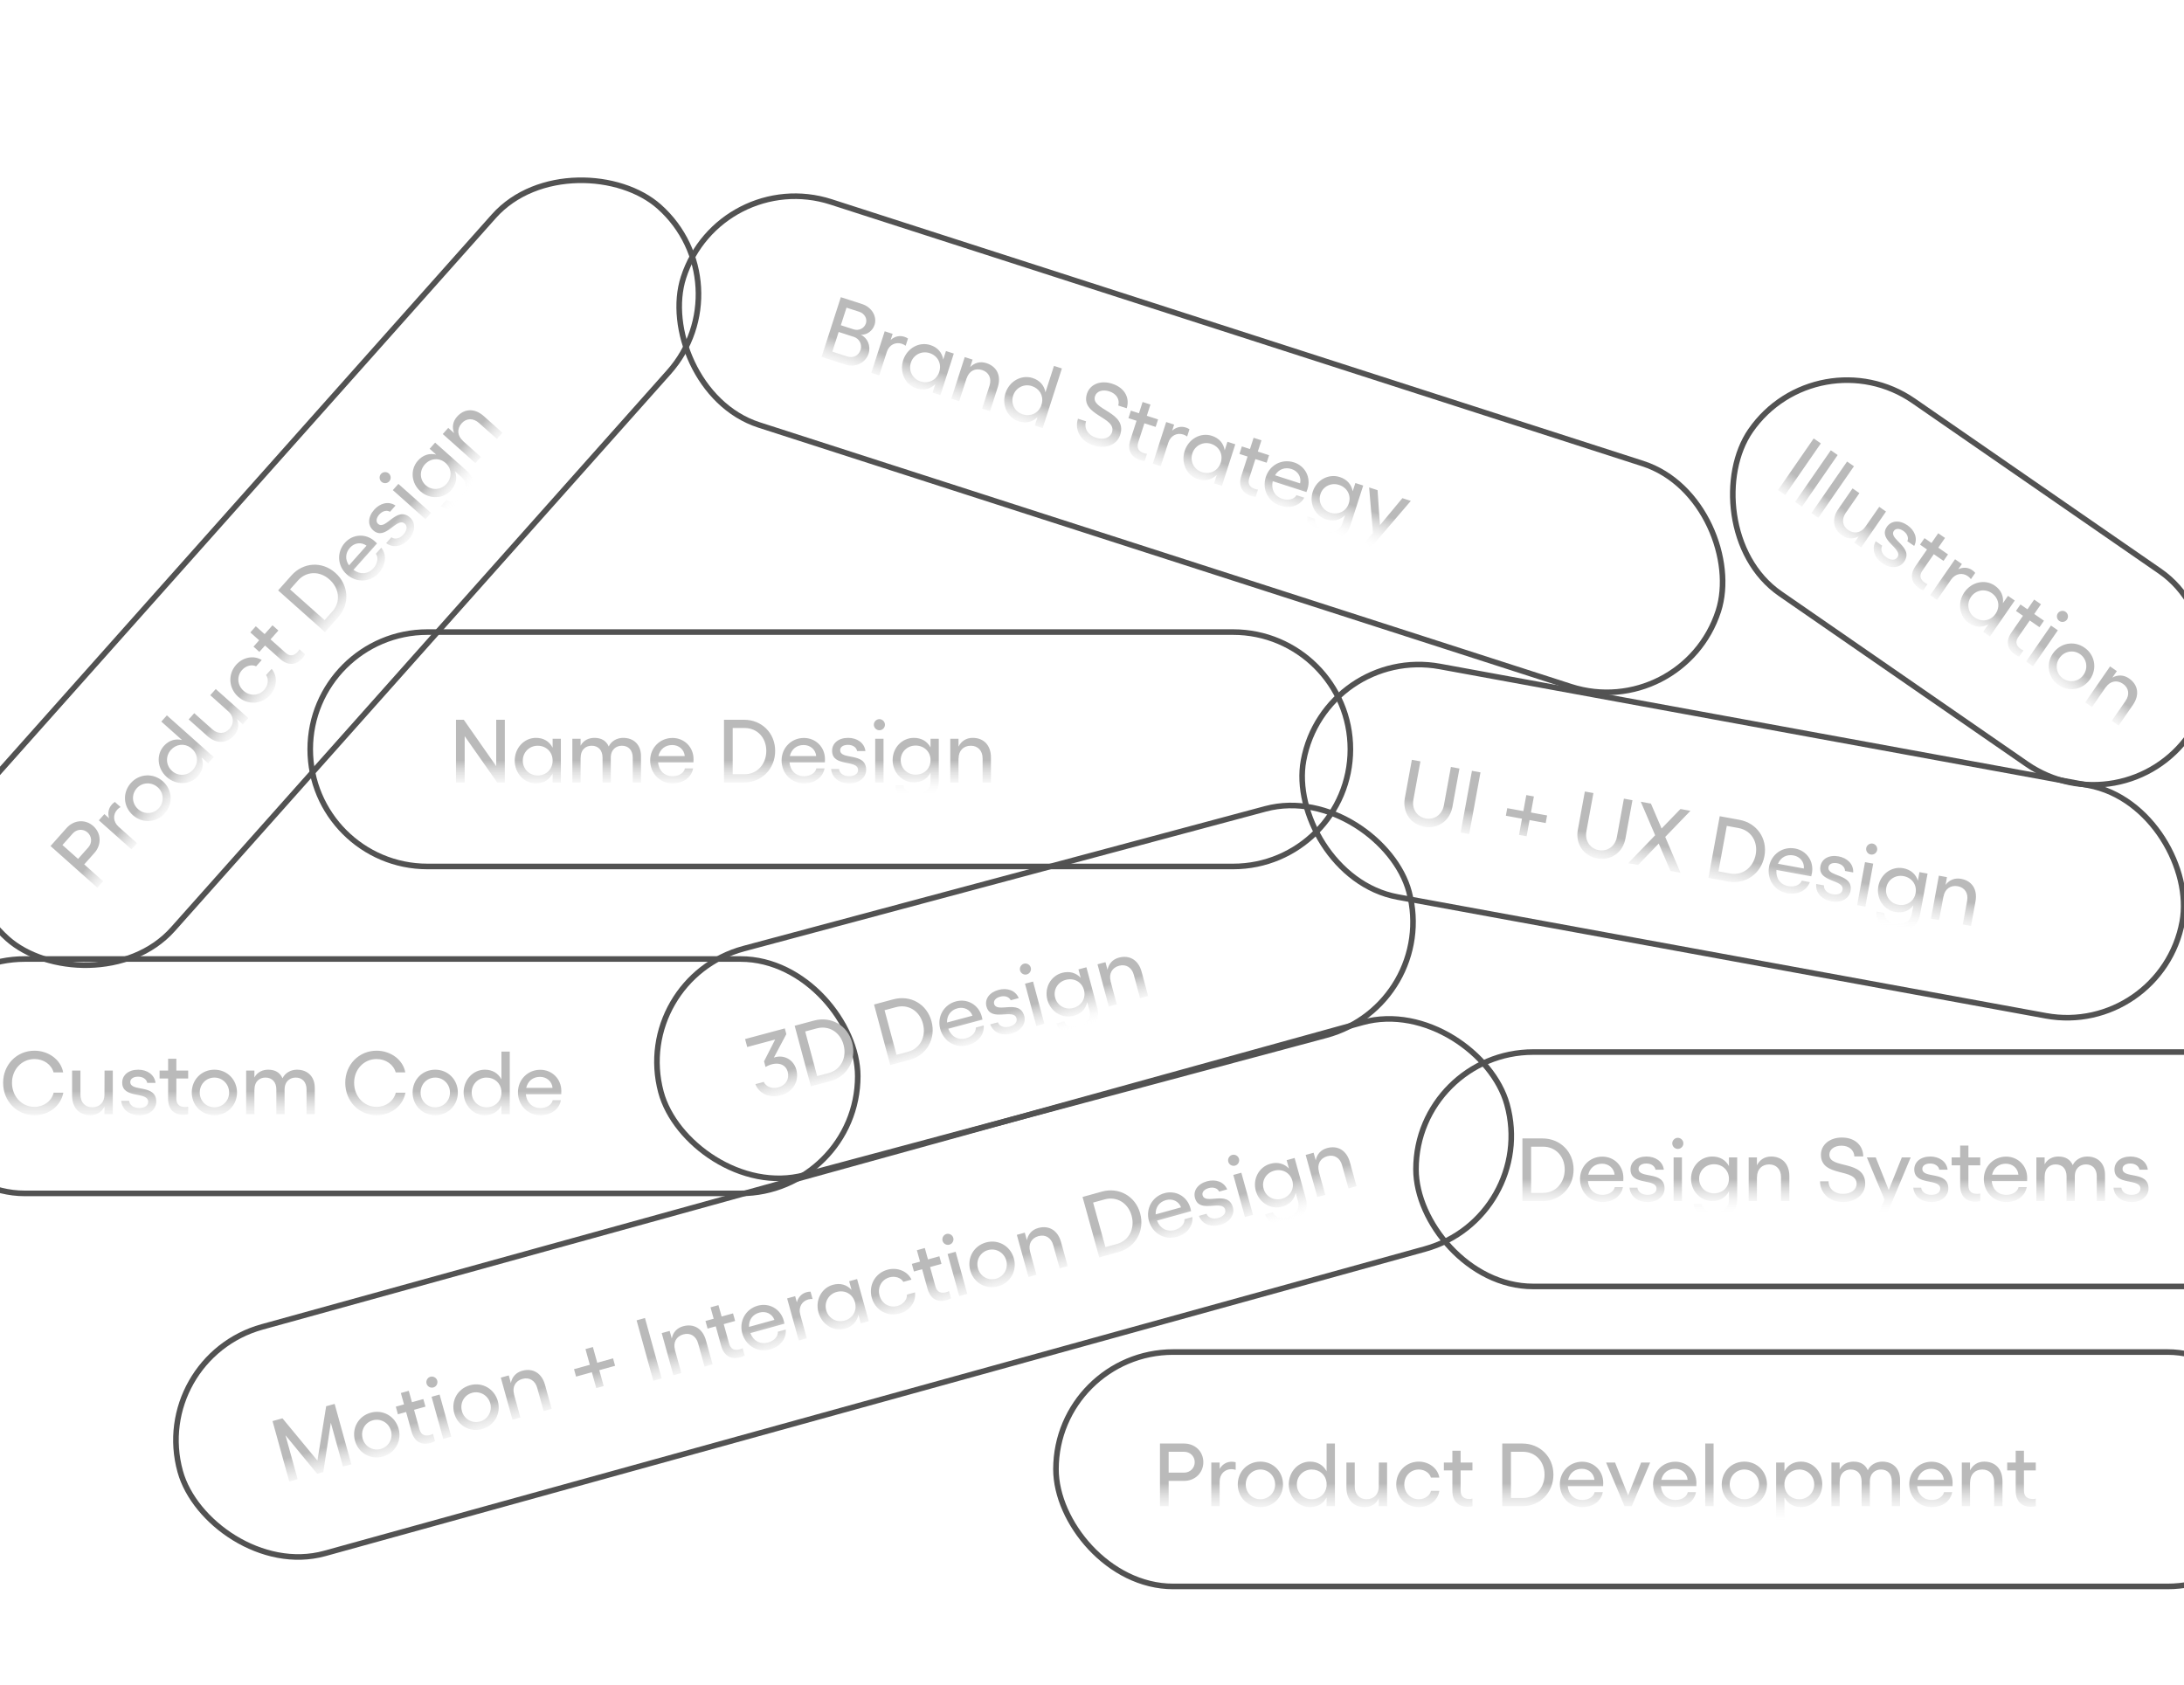 <svg width="390" height="301" viewBox="0 0 390 301" fill="none" xmlns="http://www.w3.org/2000/svg">
<path d="M51.655 264.584L53.151 264.17L50.979 256.321L56.636 263.206L57.731 262.903L59.075 254.081L61.247 261.93L62.743 261.516L59.756 250.722L58.244 251.14L56.682 260.852L50.442 253.299L48.668 253.79L51.655 264.584ZM66.205 252.291C64 252.901 62.773 255.066 63.392 257.302C64.002 259.508 66.167 260.734 68.373 260.124C70.547 259.522 71.789 257.353 71.179 255.147C70.56 252.911 68.379 251.689 66.205 252.291ZM64.764 256.923C64.363 255.473 65.162 254.04 66.58 253.648C67.968 253.264 69.421 254.073 69.822 255.523C70.219 256.957 69.385 258.383 67.997 258.767C66.578 259.16 65.161 258.357 64.764 256.923ZM76.89 257.701C77.152 257.628 77.467 257.508 77.681 257.382L77.319 256.071C77.177 256.16 76.981 256.231 76.811 256.278C75.917 256.526 75.189 256.295 74.899 255.247L73.939 251.777L75.974 251.214L75.599 249.857L73.563 250.42L73 248.385L71.582 248.777L72.145 250.813L70.68 251.218L71.055 252.575L72.52 252.17L73.489 255.67C73.997 257.505 75.301 258.14 76.89 257.701ZM77.068 249.45L79.151 256.976L80.585 256.579L78.502 249.054L77.068 249.45ZM76.167 247.093C76.312 247.618 76.863 247.93 77.388 247.785C77.912 247.64 78.224 247.089 78.079 246.564C77.938 246.055 77.383 245.728 76.859 245.873C76.334 246.018 76.026 246.585 76.167 247.093ZM83.929 247.386C81.724 247.996 80.497 250.162 81.116 252.398C81.726 254.603 83.892 255.83 86.097 255.219C88.271 254.618 89.514 252.448 88.903 250.243C88.285 248.007 86.104 246.784 83.929 247.386ZM82.489 252.018C82.087 250.568 82.886 249.135 84.305 248.743C85.693 248.359 87.145 249.169 87.546 250.618C87.943 252.052 87.109 253.478 85.722 253.862C84.303 254.255 82.885 253.452 82.489 252.018ZM90.85 245.637L89.432 246.029L91.514 253.554L92.933 253.162L91.785 249.014L91.8 249.009C91.438 247.699 92.031 246.605 93.296 246.255C94.529 245.913 95.57 246.555 95.933 247.866L97.081 252.014L98.515 251.617L97.324 247.315C96.748 245.233 95.172 244.275 93.244 244.808C92.149 245.111 91.439 245.905 91.226 246.994L90.85 245.637ZM109.473 242.592L106.651 243.373L105.874 240.566L104.548 240.933L105.325 243.74L102.503 244.521L102.87 245.847L105.692 245.066L106.477 247.903L107.803 247.536L107.018 244.699L109.84 243.918L109.473 242.592ZM113.678 235.8L116.665 246.595L118.161 246.181L115.174 235.386L113.678 235.8ZM119.583 237.686L118.164 238.078L120.247 245.603L121.665 245.211L120.518 241.063L120.533 241.059C120.17 239.748 120.764 238.654 122.029 238.304C123.262 237.963 124.303 238.604 124.666 239.915L125.814 244.063L127.248 243.666L126.057 239.364C125.481 237.282 123.904 236.324 121.977 236.857C120.882 237.16 120.172 237.954 119.959 239.043L119.583 237.686ZM132.187 242.399C132.449 242.327 132.764 242.206 132.978 242.08L132.615 240.77C132.474 240.859 132.278 240.93 132.108 240.976C131.214 241.224 130.486 240.994 130.196 239.945L129.236 236.476L131.271 235.912L130.896 234.555L128.86 235.119L128.297 233.083L126.878 233.476L127.442 235.511L125.977 235.916L126.352 237.273L127.817 236.868L128.786 240.369C129.294 242.204 130.598 242.839 132.187 242.399ZM137.493 240.997C139.312 240.494 140.469 239.095 140.311 237.445L138.908 237.833C138.945 238.686 138.231 239.465 137.167 239.759C135.748 240.152 134.512 239.465 133.996 238.08L140.087 236.395L139.949 235.835C139.368 233.738 137.334 232.624 135.314 233.183C133.155 233.781 131.943 235.942 132.545 238.116C133.164 240.352 135.318 241.599 137.493 240.997ZM133.755 236.968C133.704 235.704 134.402 234.747 135.605 234.414C136.776 234.09 137.893 234.644 138.288 235.714L133.755 236.968ZM142.64 239.407L144.074 239.01L142.9 234.769C142.538 233.459 143.201 232.379 144.327 232.067C144.574 231.999 144.849 231.972 145.102 231.986L144.739 230.675C144.506 230.673 144.251 230.71 144.019 230.774C143.125 231.022 142.532 231.7 142.294 232.58L141.991 231.485L140.557 231.882L142.64 239.407ZM153.052 228.424L151.634 228.817L152.06 230.359C151.206 229.433 150.049 229.089 148.723 229.456C146.687 230.019 145.55 232.21 146.152 234.384C146.754 236.559 148.855 237.853 150.89 237.29C152.217 236.923 153.033 236.033 153.289 234.8L153.716 236.342L155.135 235.949L153.052 228.424ZM147.54 234C147.143 232.566 147.957 231.129 149.391 230.732C150.872 230.322 152.265 231.099 152.675 232.579C153.084 234.06 152.288 235.442 150.808 235.852C149.374 236.249 147.937 235.434 147.54 234ZM160.639 234.592C162.412 234.101 163.634 232.518 163.394 230.808L161.96 231.205C161.998 232.124 161.25 232.962 160.264 233.235C158.845 233.628 157.458 232.816 157.061 231.382C156.656 229.917 157.428 228.508 158.847 228.116C159.834 227.842 160.875 228.185 161.313 228.927L162.762 228.526C162.08 227.022 160.229 226.272 158.471 226.759C156.282 227.364 155.059 229.546 155.674 231.766C156.284 233.971 158.449 235.198 160.639 234.592ZM169.036 232.202C169.298 232.13 169.613 232.009 169.828 231.883L169.465 230.573C169.324 230.662 169.127 230.733 168.958 230.779C168.063 231.027 167.336 230.797 167.045 229.748L166.085 226.279L168.121 225.715L167.745 224.358L165.71 224.922L165.147 222.886L163.728 223.279L164.291 225.314L162.826 225.719L163.202 227.076L164.667 226.671L165.635 230.172C166.143 232.007 167.448 232.642 169.036 232.202ZM169.215 223.952L171.297 231.477L172.731 231.08L170.649 223.555L169.215 223.952ZM168.313 221.595C168.458 222.119 169.01 222.431 169.534 222.286C170.058 222.141 170.371 221.59 170.226 221.066C170.085 220.557 169.529 220.229 169.005 220.374C168.481 220.519 168.173 221.086 168.313 221.595ZM176.076 221.887C173.871 222.497 172.644 224.663 173.263 226.899C173.873 229.104 176.038 230.331 178.243 229.721C180.418 229.119 181.66 226.949 181.05 224.744C180.431 222.508 178.25 221.285 176.076 221.887ZM174.635 226.519C174.234 225.07 175.033 223.637 176.451 223.244C177.839 222.86 179.292 223.67 179.693 225.119C180.09 226.554 179.256 227.98 177.868 228.364C176.449 228.756 175.032 227.953 174.635 226.519ZM182.997 220.138L181.578 220.53L183.661 228.056L185.079 227.663L183.931 223.515L183.947 223.511C183.584 222.2 184.178 221.106 185.442 220.756C186.676 220.415 187.717 221.056 188.079 222.367L189.227 226.515L190.661 226.118L189.471 221.816C188.895 219.734 187.318 218.776 185.391 219.309C184.296 219.612 183.586 220.407 183.372 221.495L182.997 220.138ZM196.765 212.809L193.311 213.764L196.298 224.559L199.752 223.603C202.774 222.766 204.458 219.794 203.596 216.679C202.743 213.595 199.787 211.972 196.765 212.809ZM197.401 222.726L195.199 214.769L197.25 214.202C199.409 213.604 201.438 214.819 202.07 217.101C202.71 219.414 201.595 221.565 199.452 222.159L197.401 222.726ZM210.107 220.903C211.927 220.4 213.084 219.001 212.926 217.351L211.523 217.739C211.56 218.592 210.845 219.371 209.781 219.665C208.363 220.058 207.127 219.371 206.611 217.986L212.702 216.301L212.564 215.741C211.983 213.644 209.949 212.53 207.929 213.089C205.77 213.687 204.558 215.848 205.16 218.022C205.779 220.258 207.933 221.505 210.107 220.903ZM206.369 216.874C206.318 215.61 207.017 214.653 208.219 214.32C209.391 213.996 210.508 214.55 210.903 215.62L206.369 216.874ZM217.934 218.737C219.569 218.285 220.529 216.957 220.158 215.615C219.296 212.5 215.242 215.249 214.747 213.46C214.594 212.905 215.051 212.397 215.837 212.179C216.701 211.94 217.445 212.232 217.704 212.808L219.138 212.411C218.552 211.013 217.031 210.554 215.535 210.968C213.854 211.433 213.035 212.672 213.389 213.952C214.183 216.82 218.262 214.164 218.779 216.03C218.954 216.662 218.472 217.261 217.531 217.521C216.575 217.785 215.744 217.484 215.447 216.769L214.09 217.145C214.667 218.629 216.176 219.224 217.934 218.737ZM220.235 209.833L222.317 217.359L223.751 216.962L221.669 209.437L220.235 209.833ZM219.334 207.476C219.479 208.001 220.03 208.313 220.554 208.168C221.078 208.023 221.391 207.472 221.246 206.947C221.105 206.438 220.549 206.111 220.025 206.256C219.501 206.401 219.193 206.967 219.334 207.476ZM230.358 218.537C232.532 217.935 233.773 216.181 233.189 214.068L231.179 206.805L229.76 207.198L230.174 208.693C229.333 207.814 228.175 207.47 226.849 207.837C224.814 208.4 223.664 210.545 224.253 212.673C224.842 214.801 226.934 216.064 228.97 215.501C230.296 215.134 231.112 214.244 231.377 213.042L231.787 214.522C232.15 215.833 231.34 216.987 229.983 217.362C228.78 217.695 227.62 217.402 227.318 216.489L225.914 216.878C226.549 218.811 228.77 218.976 230.358 218.537ZM225.641 212.289C225.252 210.885 226.075 209.479 227.509 209.082C228.989 208.672 230.379 209.433 230.776 210.868C231.177 212.317 230.376 213.684 228.896 214.094C227.462 214.491 226.029 213.692 225.641 212.289ZM234.574 205.865L233.155 206.258L235.238 213.783L236.656 213.391L235.509 209.242L235.524 209.238C235.161 207.927 235.755 206.833 237.02 206.484C238.253 206.142 239.294 206.784 239.657 208.095L240.805 212.243L242.239 211.846L241.048 207.544C240.472 205.462 238.895 204.504 236.968 205.037C235.873 205.34 235.163 206.134 234.95 207.222L234.574 205.865Z" fill="url(#paint0_linear_994_19638)"/>
<rect x="26.586" y="242.567" width="245.829" height="41.974" rx="20.987" transform="rotate(-15.468 26.586 242.567)" stroke="#525252"/>
<path d="M6.158 199.164C8.734 199.164 10.846 197.532 11.31 195.148H9.582C9.214 196.636 7.822 197.676 6.158 197.676C3.886 197.676 2.142 195.804 2.142 193.372C2.142 190.988 3.886 189.132 6.158 189.132C7.79 189.132 9.182 190.108 9.566 191.516H11.278C10.878 189.26 8.67 187.644 6.158 187.644C2.99 187.644 0.558 190.14 0.558 193.372C0.558 196.652 2.99 199.164 6.158 199.164ZM18.654 199.004H20.142V191.196H18.669L18.654 195.5C18.654 196.86 17.79 197.756 16.477 197.756C15.197 197.756 14.366 196.86 14.366 195.5V191.196H12.877V195.66C12.877 197.82 14.142 199.164 16.142 199.164C17.277 199.164 18.157 198.604 18.654 197.628V199.004ZM24.926 199.164C26.622 199.164 27.902 198.14 27.902 196.748C27.902 193.516 23.262 195.084 23.262 193.228C23.262 192.652 23.838 192.284 24.654 192.284C25.55 192.284 26.19 192.764 26.286 193.388H27.774C27.582 191.884 26.238 191.036 24.686 191.036C22.942 191.036 21.822 192.012 21.822 193.34C21.822 196.316 26.462 194.844 26.462 196.78C26.462 197.436 25.838 197.884 24.862 197.884C23.87 197.884 23.15 197.372 23.054 196.604H21.646C21.806 198.188 23.102 199.164 24.926 199.164ZM32.755 199.1C33.027 199.1 33.363 199.068 33.603 199.004V197.644C33.443 197.692 33.235 197.708 33.059 197.708C32.131 197.708 31.491 197.292 31.491 196.204V192.604H33.603V191.196H31.491V189.084H30.019V191.196H28.499V192.604H30.019V196.236C30.019 198.14 31.107 199.1 32.755 199.1ZM38.291 191.036C36.003 191.036 34.243 192.796 34.243 195.116C34.243 197.404 36.003 199.164 38.291 199.164C40.547 199.164 42.323 197.404 42.323 195.116C42.323 192.796 40.547 191.036 38.291 191.036ZM35.667 195.116C35.667 193.612 36.819 192.444 38.291 192.444C39.731 192.444 40.915 193.612 40.915 195.116C40.915 196.604 39.731 197.756 38.291 197.756C36.819 197.756 35.667 196.604 35.667 195.116ZM56.212 194.284C56.212 192.284 54.948 191.036 53.028 191.036C51.924 191.036 50.9 191.612 50.452 192.572C49.988 191.532 49.124 191.036 47.892 191.036C46.996 191.036 45.988 191.388 45.428 192.428V191.196H43.956V199.004H45.428V194.588H45.444C45.444 193.036 46.452 192.444 47.396 192.444C48.612 192.444 49.348 193.26 49.348 194.588V199.004H50.82V194.588C50.82 193.068 51.828 192.444 52.804 192.444C54.004 192.444 54.74 193.26 54.74 194.588V199.004H56.212V194.284ZM67.252 199.164C69.828 199.164 71.94 197.532 72.404 195.148H70.676C70.308 196.636 68.916 197.676 67.252 197.676C64.98 197.676 63.236 195.804 63.236 193.372C63.236 190.988 64.98 189.132 67.252 189.132C68.884 189.132 70.276 190.108 70.66 191.516H72.372C71.972 189.26 69.764 187.644 67.252 187.644C64.084 187.644 61.652 190.14 61.652 193.372C61.652 196.652 64.084 199.164 67.252 199.164ZM77.728 191.036C75.44 191.036 73.68 192.796 73.68 195.116C73.68 197.404 75.44 199.164 77.728 199.164C79.984 199.164 81.76 197.404 81.76 195.116C81.76 192.796 79.984 191.036 77.728 191.036ZM75.104 195.116C75.104 193.612 76.256 192.444 77.728 192.444C79.168 192.444 80.352 193.612 80.352 195.116C80.352 196.604 79.168 197.756 77.728 197.756C76.256 197.756 75.104 196.604 75.104 195.116ZM86.886 197.756C85.398 197.756 84.23 196.588 84.23 195.1C84.23 193.612 85.398 192.444 86.886 192.444C88.31 192.444 89.398 193.42 89.542 194.796V195.404C89.398 196.78 88.31 197.756 86.886 197.756ZM82.79 195.1C82.79 197.356 84.47 199.164 86.582 199.164C87.942 199.164 88.966 198.524 89.542 197.436V199.004H91.03V187.804H89.542V192.764C88.966 191.676 87.942 191.036 86.582 191.036C84.47 191.036 82.79 192.844 82.79 195.1ZM96.493 199.164C98.381 199.164 99.869 198.124 100.157 196.492H98.701C98.509 197.324 97.613 197.884 96.509 197.884C95.037 197.884 94.029 196.892 93.901 195.42H100.221L100.237 194.844C100.237 192.668 98.573 191.052 96.477 191.052C94.237 191.052 92.493 192.812 92.493 195.068C92.493 197.388 94.237 199.164 96.493 199.164ZM93.965 194.284C94.253 193.052 95.181 192.316 96.429 192.316C97.645 192.316 98.573 193.148 98.669 194.284H93.965Z" fill="url(#paint1_linear_994_19638)"/>
<rect x="-16.5" y="171.27" width="169.671" height="41.859" rx="20.93" stroke="#525252"/>
<path d="M211.44 263H208.688V259.272H211.44C212.512 259.272 213.344 260.072 213.344 261.128C213.344 262.184 212.512 263 211.44 263ZM207.136 269H208.688V264.472H211.44C213.408 264.472 214.88 263.032 214.88 261.128C214.88 259.224 213.408 257.8 211.44 257.8H207.136V269ZM216.305 269H217.793V264.6C217.793 263.24 218.721 262.376 219.889 262.376C220.145 262.376 220.417 262.424 220.657 262.504V261.144C220.433 261.08 220.177 261.048 219.937 261.048C219.009 261.048 218.257 261.544 217.793 262.328V261.192H216.305V269ZM225.078 261.032C222.79 261.032 221.03 262.792 221.03 265.112C221.03 267.4 222.79 269.16 225.078 269.16C227.334 269.16 229.11 267.4 229.11 265.112C229.11 262.792 227.334 261.032 225.078 261.032ZM222.454 265.112C222.454 263.608 223.606 262.44 225.078 262.44C226.518 262.44 227.702 263.608 227.702 265.112C227.702 266.6 226.518 267.752 225.078 267.752C223.606 267.752 222.454 266.6 222.454 265.112ZM234.235 267.752C232.747 267.752 231.579 266.584 231.579 265.096C231.579 263.608 232.747 262.44 234.235 262.44C235.659 262.44 236.747 263.416 236.891 264.792V265.4C236.747 266.776 235.659 267.752 234.235 267.752ZM230.139 265.096C230.139 267.352 231.819 269.16 233.931 269.16C235.291 269.16 236.315 268.52 236.891 267.432V269H238.379V257.8H236.891V262.76C236.315 261.672 235.291 261.032 233.931 261.032C231.819 261.032 230.139 262.84 230.139 265.096ZM246.206 269H247.694V261.192H246.222L246.206 265.496C246.206 266.856 245.342 267.752 244.03 267.752C242.75 267.752 241.918 266.856 241.918 265.496V261.192H240.43V265.656C240.43 267.816 241.694 269.16 243.694 269.16C244.83 269.16 245.71 268.6 246.206 267.624V269ZM253.359 269.16C255.199 269.16 256.799 267.96 257.023 266.248H255.535C255.327 267.144 254.383 267.752 253.359 267.752C251.887 267.752 250.767 266.6 250.767 265.112C250.767 263.592 251.887 262.44 253.359 262.44C254.383 262.44 255.295 263.048 255.519 263.88H257.023C256.767 262.248 255.183 261.032 253.359 261.032C251.087 261.032 249.327 262.808 249.327 265.112C249.327 267.4 251.087 269.16 253.359 269.16ZM262.089 269.096C262.361 269.096 262.697 269.064 262.937 269V267.64C262.777 267.688 262.569 267.704 262.393 267.704C261.465 267.704 260.825 267.288 260.825 266.2V262.6H262.937V261.192H260.825V259.08H259.353V261.192H257.833V262.6H259.353V266.232C259.353 268.136 260.441 269.096 262.089 269.096ZM271.845 257.8H268.261V269H271.845C274.981 269 277.397 266.584 277.397 263.352C277.397 260.152 274.981 257.8 271.845 257.8ZM269.813 267.528V259.272H271.941C274.181 259.272 275.813 260.984 275.813 263.352C275.813 265.752 274.165 267.528 271.941 267.528H269.813ZM282.546 269.16C284.434 269.16 285.922 268.12 286.21 266.488H284.754C284.562 267.32 283.666 267.88 282.562 267.88C281.09 267.88 280.082 266.888 279.954 265.416H286.274L286.29 264.84C286.29 262.664 284.626 261.048 282.53 261.048C280.289 261.048 278.546 262.808 278.546 265.064C278.546 267.384 280.289 269.16 282.546 269.16ZM280.018 264.28C280.306 263.048 281.234 262.312 282.482 262.312C283.698 262.312 284.626 263.144 284.722 264.28H280.018ZM294.675 261.192H293.059L290.739 267.08L288.403 261.192H286.803L290.099 269H291.379L294.675 261.192ZM299.186 269.16C301.074 269.16 302.562 268.12 302.85 266.488H301.394C301.202 267.32 300.306 267.88 299.202 267.88C297.73 267.88 296.722 266.888 296.594 265.416H302.914L302.93 264.84C302.93 262.664 301.266 261.048 299.17 261.048C296.93 261.048 295.186 262.808 295.186 265.064C295.186 267.384 296.93 269.16 299.186 269.16ZM296.658 264.28C296.946 263.048 297.874 262.312 299.122 262.312C300.338 262.312 301.266 263.144 301.362 264.28H296.658ZM305.996 257.8H304.508V269H305.996V257.8ZM311.5 261.032C309.212 261.032 307.452 262.792 307.452 265.112C307.452 267.4 309.212 269.16 311.5 269.16C313.756 269.16 315.532 267.4 315.532 265.112C315.532 262.792 313.756 261.032 311.5 261.032ZM308.876 265.112C308.876 263.608 310.028 262.44 311.5 262.44C312.94 262.44 314.124 263.608 314.124 265.112C314.124 266.6 312.94 267.752 311.5 267.752C310.028 267.752 308.876 266.6 308.876 265.112ZM321.309 262.44C322.797 262.44 323.965 263.608 323.965 265.096C323.965 266.584 322.797 267.752 321.309 267.752C319.885 267.752 318.797 266.776 318.653 265.4V264.792C318.797 263.416 319.885 262.44 321.309 262.44ZM317.165 271.832H318.653V267.432C319.229 268.52 320.253 269.16 321.613 269.16C323.725 269.16 325.405 267.352 325.405 265.096C325.405 262.84 323.725 261.032 321.613 261.032C320.253 261.032 319.229 261.672 318.653 262.76V261.192H317.165V271.832ZM339.296 264.28C339.296 262.28 338.032 261.032 336.112 261.032C335.008 261.032 333.984 261.608 333.536 262.568C333.072 261.528 332.208 261.032 330.976 261.032C330.08 261.032 329.072 261.384 328.512 262.424V261.192H327.04V269H328.512V264.584H328.528C328.528 263.032 329.536 262.44 330.48 262.44C331.696 262.44 332.432 263.256 332.432 264.584V269H333.904V264.584C333.904 263.064 334.912 262.44 335.888 262.44C337.088 262.44 337.824 263.256 337.824 264.584V269H339.296V264.28ZM344.936 269.16C346.824 269.16 348.312 268.12 348.6 266.488H347.144C346.952 267.32 346.056 267.88 344.952 267.88C343.48 267.88 342.472 266.888 342.344 265.416H348.664L348.68 264.84C348.68 262.664 347.016 261.048 344.92 261.048C342.68 261.048 340.936 262.808 340.936 265.064C340.936 267.384 342.68 269.16 344.936 269.16ZM342.408 264.28C342.696 263.048 343.624 262.312 344.872 262.312C346.088 262.312 347.016 263.144 347.112 264.28H342.408ZM351.793 261.192H350.321V269H351.793V264.696H351.809C351.809 263.336 352.673 262.44 353.985 262.44C355.265 262.44 356.097 263.336 356.097 264.696V269H357.585V264.536C357.585 262.376 356.321 261.032 354.321 261.032C353.185 261.032 352.289 261.608 351.793 262.6V261.192ZM362.683 269.096C362.955 269.096 363.291 269.064 363.531 269V267.64C363.371 267.688 363.163 267.704 362.987 267.704C362.059 267.704 361.419 267.288 361.419 266.2V262.6H363.531V261.192H361.419V259.08H359.947V261.192H358.427V262.6H359.947V266.232C359.947 268.136 361.035 269.096 362.683 269.096Z" fill="url(#paint2_linear_994_19638)"/>
<rect x="188.566" y="241.461" width="219.418" height="41.859" rx="20.93" stroke="#525252"/>
<path d="M254.32 147.646C256.76 148.093 258.907 146.584 259.36 144.113L260.617 137.251L259.09 136.971L257.833 143.833C257.536 145.454 256.165 146.455 254.591 146.167C253.018 145.879 252.091 144.456 252.388 142.835L253.645 135.973L252.118 135.694L250.861 142.556C250.408 145.026 251.881 147.199 254.32 147.646ZM262.846 137.659L260.828 148.676L262.354 148.956L264.373 137.939L262.846 137.659ZM276.265 145.632L273.384 145.104L273.909 142.24L272.556 141.992L272.031 144.856L269.151 144.329L268.903 145.682L271.783 146.21L271.252 149.106L272.606 149.354L273.136 146.458L276.017 146.986L276.265 145.632ZM285.212 153.306C287.652 153.753 289.799 152.244 290.252 149.773L291.509 142.911L289.982 142.631L288.725 149.493C288.428 151.114 287.057 152.115 285.483 151.827C283.91 151.539 282.983 150.116 283.28 148.495L284.537 141.634L283.01 141.354L281.753 148.216C281.3 150.687 282.773 152.859 285.212 153.306ZM298.3 155.542L300.094 155.871L297.364 149.466L301.861 144.808L300.083 144.482L296.712 147.963L294.81 143.516L293.001 143.184L295.564 149.168L290.746 154.158L292.509 154.481L296.203 150.652L298.3 155.542ZM310.619 146.412L307.094 145.767L305.075 156.783L308.601 157.429C311.685 157.994 314.497 156.053 315.08 152.874C315.656 149.727 313.704 146.978 310.619 146.412ZM306.867 155.615L308.355 147.494L310.448 147.878C312.652 148.281 313.948 150.259 313.522 152.589C313.089 154.949 311.148 156.399 308.96 155.998L306.867 155.615ZM319.097 159.515C320.954 159.855 322.605 159.1 323.183 157.547L321.751 157.285C321.412 158.068 320.429 158.458 319.344 158.259C317.896 157.994 317.083 156.836 317.222 155.365L323.439 156.504L323.558 155.94C323.951 153.8 322.605 151.911 320.543 151.533C318.34 151.129 316.307 152.546 315.901 154.765C315.483 157.047 316.878 159.108 319.097 159.515ZM317.49 154.259C317.995 153.099 319.041 152.543 320.268 152.768C321.464 152.987 322.227 153.972 322.117 155.107L317.49 154.259ZM327.085 160.979C328.753 161.284 330.197 160.508 330.448 159.138C331.03 155.959 326.183 156.665 326.518 154.84C326.622 154.273 327.255 154.015 328.057 154.162C328.939 154.324 329.482 154.911 329.464 155.542L330.927 155.81C331.009 154.296 329.84 153.22 328.314 152.94C326.598 152.626 325.321 153.384 325.081 154.69C324.545 157.618 329.374 157.006 329.025 158.91C328.907 159.556 328.213 159.884 327.253 159.708C326.277 159.529 325.661 158.896 325.705 158.123L324.32 157.869C324.192 159.456 325.291 160.65 327.085 160.979ZM333.038 153.969L331.631 161.649L333.094 161.917L334.501 154.237L333.038 153.969ZM333.254 151.454C333.156 151.99 333.516 152.511 334.051 152.609C334.587 152.707 335.108 152.347 335.206 151.812C335.301 151.293 334.944 150.756 334.409 150.657C333.874 150.559 333.35 150.935 333.254 151.454ZM338.353 166.215C340.572 166.622 342.454 165.584 342.849 163.428L344.207 156.015L342.759 155.75L342.48 157.276C342.106 156.118 341.214 155.304 339.861 155.056C337.783 154.675 335.814 156.104 335.416 158.276C335.018 160.448 336.35 162.497 338.428 162.878C339.781 163.126 340.904 162.681 341.666 161.714L341.39 163.225C341.144 164.563 339.913 165.248 338.528 164.995C337.3 164.77 336.384 164 336.51 163.047L335.078 162.785C334.806 164.801 336.732 165.918 338.353 166.215ZM336.832 158.535C337.095 157.103 338.448 156.196 339.912 156.464C341.423 156.741 342.341 158.032 342.073 159.495C341.802 160.975 340.486 161.856 338.975 161.579C337.511 161.311 336.57 159.967 336.832 158.535ZM347.672 156.65L346.225 156.385L344.817 164.065L346.265 164.33L347.041 160.097L347.057 160.1C347.302 158.762 348.313 158.036 349.604 158.273C350.863 158.503 351.52 159.535 351.274 160.872L350.499 165.106L351.962 165.374L352.767 160.983C353.156 158.858 352.155 157.309 350.188 156.948C349.071 156.744 348.085 157.149 347.419 158.035L347.672 156.65Z" fill="url(#paint3_linear_994_19638)"/>
<rect x="236.542" y="115.254" width="159.534" height="41.859" rx="20.93" transform="rotate(10.383 236.542 115.254)" stroke="#525252"/>
<path d="M136.436 189.543L136.705 190.548C138.423 189.541 140.236 189.817 140.663 191.409C141.002 192.676 140.319 193.836 139.021 194.184C137.8 194.511 136.803 194.066 136.377 193.22L134.894 193.617C135.555 195.345 137.412 196.156 139.406 195.622C141.585 195.038 142.764 193.132 142.201 191.03C141.712 189.206 139.938 188.273 138.194 188.873L140.418 184.683L140.144 183.663L133.05 185.564L133.431 186.986L138.423 185.648L136.436 189.543ZM145.368 182.263L141.906 183.191L144.805 194.009L148.267 193.082C151.296 192.27 153.004 189.311 152.168 186.189C151.34 183.098 148.397 181.452 145.368 182.263ZM145.923 192.186L143.786 184.211L145.842 183.66C148.006 183.081 150.025 184.312 150.638 186.599C151.259 188.917 150.127 191.059 147.979 191.635L145.923 192.186ZM159.54 178.466L156.078 179.394L158.977 190.212L162.439 189.284C165.468 188.473 167.176 185.514 166.34 182.392C165.512 179.301 162.569 177.654 159.54 178.466ZM160.095 188.388L157.958 180.414L160.014 179.863C162.178 179.283 164.197 180.515 164.81 182.802C165.431 185.12 164.299 187.262 162.151 187.838L160.095 188.388ZM172.816 186.669C174.64 186.181 175.808 184.791 175.664 183.14L174.257 183.517C174.287 184.37 173.567 185.143 172.5 185.429C171.079 185.81 169.848 185.113 169.343 183.724L175.448 182.088L175.315 181.528C174.751 179.426 172.726 178.295 170.701 178.838C168.538 179.418 167.308 181.569 167.892 183.748C168.493 185.989 170.637 187.253 172.816 186.669ZM169.111 182.61C169.071 181.345 169.777 180.394 170.982 180.071C172.157 179.757 173.268 180.32 173.655 181.393L169.111 182.61ZM180.66 184.568C182.298 184.129 183.27 182.808 182.91 181.464C182.073 178.342 177.997 181.057 177.517 179.265C177.368 178.708 177.829 178.204 178.617 177.992C179.482 177.761 180.225 178.059 180.479 178.636L181.916 178.251C181.342 176.848 179.824 176.377 178.325 176.779C176.64 177.23 175.811 178.463 176.155 179.745C176.925 182.62 181.026 179.997 181.527 181.867C181.697 182.501 181.21 183.095 180.267 183.348C179.309 183.605 178.481 183.296 178.189 182.579L176.829 182.944C177.394 184.432 178.898 185.04 180.66 184.568ZM183.034 175.683L185.054 183.225L186.492 182.839L184.471 175.297L183.034 175.683ZM182.152 173.318C182.292 173.844 182.841 174.161 183.367 174.02C183.892 173.879 184.209 173.33 184.068 172.805C183.931 172.295 183.379 171.963 182.853 172.103C182.328 172.244 182.015 172.808 182.152 173.318ZM193.085 184.468C195.264 183.884 196.52 182.14 195.952 180.023L194.002 172.744L192.58 173.125L192.982 174.624C192.148 173.737 190.993 173.384 189.664 173.74C187.624 174.287 186.457 176.422 187.028 178.555C187.6 180.687 189.682 181.968 191.722 181.421C193.051 181.065 193.875 180.182 194.15 178.982L194.547 180.466C194.899 181.779 194.08 182.926 192.72 183.291C191.515 183.614 190.357 183.311 190.062 182.396L188.656 182.773C189.274 184.711 191.493 184.895 193.085 184.468ZM188.419 178.182C188.042 176.775 188.877 175.376 190.314 174.991C191.798 174.593 193.181 175.366 193.566 176.803C193.955 178.256 193.143 179.616 191.66 180.014C190.222 180.399 188.796 179.588 188.419 178.182ZM197.405 171.832L195.983 172.213L198.004 179.755L199.426 179.374L198.312 175.216L198.327 175.212C197.975 173.899 198.578 172.81 199.845 172.47C201.082 172.139 202.117 172.789 202.469 174.102L203.583 178.26L205.02 177.875L203.865 173.563C203.306 171.476 201.737 170.505 199.805 171.023C198.708 171.317 197.992 172.105 197.769 173.192L197.405 171.832Z" fill="url(#paint4_linear_994_19638)"/>
<rect x="112.612" y="174.826" width="138.292" height="41.859" rx="20.93" transform="rotate(-15 112.612 174.826)" stroke="#525252"/>
<path d="M323.874 78.305L317.506 87.518L318.782 88.4L325.151 79.187L323.874 78.305ZM328.155 81.264L326.931 80.418L320.562 89.631L321.787 90.477L328.155 81.264ZM331.06 83.272L329.836 82.426L323.467 91.639L324.691 92.485L331.06 83.272ZM331.123 96.931L332.347 97.777L336.787 91.355L335.576 90.517L333.116 94.049C332.343 95.168 331.122 95.413 330.043 94.667C328.99 93.939 328.815 92.729 329.589 91.611L332.036 88.07L330.812 87.224L328.274 90.896C327.045 92.673 327.321 94.497 328.966 95.634C329.9 96.28 330.943 96.32 331.906 95.799L331.123 96.931ZM336.192 100.63C337.587 101.594 339.222 101.479 340.014 100.334C341.852 97.676 337.143 96.327 338.199 94.8C338.526 94.327 339.209 94.351 339.881 94.815C340.618 95.325 340.871 96.084 340.595 96.652L341.819 97.498C342.517 96.151 341.893 94.689 340.616 93.807C339.182 92.815 337.706 92.981 336.95 94.074C335.258 96.522 339.912 97.949 338.811 99.542C338.438 100.082 337.67 100.095 336.867 99.54C336.051 98.976 335.75 98.146 336.108 97.459L334.95 96.659C334.181 98.053 334.692 99.592 336.192 100.63ZM342.669 105.029C342.892 105.183 343.187 105.348 343.421 105.432L344.194 104.313C344.035 104.262 343.855 104.157 343.71 104.057C342.947 103.529 342.657 102.823 343.276 101.928L345.323 98.966L347.06 100.167L347.861 99.009L346.123 97.808L347.324 96.071L346.113 95.234L344.912 96.971L343.662 96.107L342.861 97.265L344.112 98.129L342.047 101.117C340.964 102.683 341.313 104.092 342.669 105.029ZM344.675 106.299L345.899 107.145L348.401 103.525C349.174 102.407 350.429 102.224 351.39 102.888C351.6 103.033 351.797 103.228 351.949 103.43L352.722 102.311C352.574 102.131 352.382 101.959 352.184 101.823C351.421 101.295 350.52 101.275 349.693 101.657L350.339 100.722L349.115 99.876L344.675 106.299ZM359.779 107.248L358.568 106.411L357.659 107.727C357.822 106.478 357.343 105.37 356.211 104.587C354.474 103.386 352.064 103.918 350.781 105.774C349.498 107.63 349.852 110.072 351.59 111.273C352.721 112.056 353.928 112.111 355.038 111.518L354.129 112.834L355.339 113.671L359.779 107.248ZM351.966 106.593C352.812 105.369 354.437 105.072 355.661 105.918C356.924 106.792 357.222 108.359 356.348 109.622C355.475 110.886 353.904 111.161 352.64 110.288C351.416 109.442 351.12 107.817 351.966 106.593ZM359.802 116.872C360.025 117.027 360.32 117.192 360.554 117.275L361.327 116.157C361.168 116.105 360.988 116 360.843 115.9C360.08 115.372 359.79 114.666 360.409 113.771L362.456 110.81L364.193 112.011L364.994 110.853L363.256 109.652L364.457 107.914L363.246 107.077L362.046 108.815L360.795 107.95L359.995 109.108L361.245 109.973L359.18 112.96C358.097 114.527 358.446 115.935 359.802 116.872ZM366.248 111.719L361.808 118.142L363.032 118.988L367.472 112.566L366.248 111.719ZM367.479 109.517C367.169 109.964 367.283 110.587 367.731 110.897C368.178 111.206 368.801 111.092 369.111 110.645C369.411 110.21 369.306 109.574 368.859 109.265C368.411 108.955 367.779 109.082 367.479 109.517ZM372.231 115.661C370.349 114.36 367.901 114.807 366.581 116.715C365.28 118.598 365.727 121.046 367.609 122.347C369.465 123.63 371.927 123.192 373.228 121.31C374.547 119.402 374.087 116.944 372.231 115.661ZM367.753 117.525C368.608 116.288 370.22 115.982 371.431 116.819C372.615 117.638 372.925 119.272 372.07 120.509C371.224 121.733 369.595 122.008 368.41 121.189C367.199 120.352 366.907 118.749 367.753 117.525ZM378.011 119.851L376.8 119.014L372.36 125.437L373.571 126.274L376.018 122.733L376.032 122.742C376.805 121.624 378.025 121.378 379.104 122.124C380.157 122.852 380.332 124.062 379.559 125.181L377.112 128.721L378.336 129.567L380.874 125.895C382.102 124.118 381.827 122.294 380.181 121.157C379.247 120.511 378.182 120.475 377.21 121.009L378.011 119.851Z" fill="url(#paint5_linear_994_19638)"/>
<rect x="324.5" y="59.7" width="95.335" height="41.859" rx="20.93" transform="rotate(34.655 324.5 59.7)" stroke="#525252"/>
<path d="M15.768 151.337L13.938 153.392L11.154 150.913L12.984 148.858C13.697 148.057 14.847 147.968 15.636 148.67C16.425 149.372 16.481 150.536 15.768 151.337ZM17.388 158.541L18.42 157.382L15.038 154.371L16.868 152.316C18.176 150.846 18.08 148.789 16.657 147.523C15.235 146.257 13.193 146.409 11.884 147.879L9.023 151.094L17.388 158.541ZM23.485 151.692L24.474 150.581L21.188 147.655C20.172 146.751 20.144 145.483 20.92 144.611C21.091 144.42 21.307 144.249 21.527 144.123L20.511 143.218C20.314 143.343 20.12 143.513 19.96 143.692C19.343 144.385 19.214 145.277 19.491 146.145L18.642 145.389L17.653 146.501L23.485 151.692ZM23.366 139.842C21.845 141.551 21.989 144.036 23.722 145.578C25.431 147.1 27.916 146.955 29.437 145.246C30.938 143.561 30.804 141.065 29.095 139.543C27.362 138.001 24.867 138.157 23.366 139.842ZM24.669 144.515C23.546 143.515 23.439 141.878 24.418 140.778C25.376 139.703 27.035 139.595 28.159 140.595C29.27 141.584 29.343 143.235 28.386 144.31C27.407 145.41 25.781 145.504 24.669 144.515ZM34.475 137.47C33.485 138.582 31.836 138.678 30.725 137.688C29.613 136.699 29.518 135.05 30.507 133.938C31.454 132.875 32.906 132.711 34.03 133.519L34.484 133.923C35.416 134.945 35.422 136.407 34.475 137.47ZM29.767 138.764C31.452 140.264 33.92 140.211 35.324 138.634C36.228 137.618 36.431 136.428 36.002 135.274L37.173 136.316L38.162 135.205L29.797 127.758L28.808 128.869L32.512 132.167C31.317 131.874 30.158 132.213 29.253 133.229C27.849 134.807 28.082 137.264 29.767 138.764ZM43.367 129.359L44.356 128.248L38.524 123.056L37.545 124.155L40.749 127.029C41.765 127.933 41.86 129.175 40.988 130.154C40.136 131.111 38.914 131.136 37.898 130.232L34.684 127.37L33.694 128.481L37.028 131.45C38.642 132.886 40.486 132.835 41.816 131.342C42.571 130.493 42.738 129.464 42.339 128.444L43.367 129.359ZM48.242 124.123C49.465 122.749 49.633 120.756 48.503 119.45L47.514 120.562C48.045 121.313 47.871 122.422 47.19 123.187C46.212 124.286 44.606 124.357 43.495 123.367C42.36 122.357 42.244 120.754 43.223 119.655C43.904 118.89 44.964 118.613 45.735 118.999L46.735 117.876C45.345 116.982 43.384 117.356 42.171 118.719C40.66 120.416 40.817 122.911 42.538 124.443C44.246 125.964 46.731 125.82 48.242 124.123ZM53.999 117.56C54.18 117.357 54.38 117.084 54.491 116.863L53.475 115.958C53.405 116.11 53.279 116.276 53.162 116.407C52.544 117.1 51.808 117.302 50.996 116.578L48.307 114.185L49.711 112.607L48.659 111.671L47.255 113.248L45.678 111.844L44.699 112.944L46.276 114.348L45.266 115.483L46.317 116.419L47.328 115.284L50.041 117.699C51.463 118.965 52.903 118.791 53.999 117.56ZM52.049 102.762L49.666 105.439L58.031 112.886L60.414 110.209C62.5 107.867 62.302 104.456 59.888 102.307C57.497 100.179 54.134 100.42 52.049 102.762ZM57.964 110.748L51.797 105.258L53.212 103.669C54.702 101.996 57.066 101.915 58.834 103.49C60.627 105.086 60.858 107.498 59.379 109.159L57.964 110.748ZM67.649 102.323C68.904 100.913 69.117 99.11 68.09 97.81L67.121 98.897C67.615 99.594 67.438 100.636 66.704 101.46C65.725 102.56 64.314 102.653 63.129 101.77L67.331 97.049L66.912 96.654C65.287 95.207 62.973 95.376 61.579 96.941C60.09 98.614 60.245 101.087 61.93 102.587C63.663 104.13 66.149 104.008 67.649 102.323ZM62.323 100.967C61.594 99.932 61.662 98.75 62.492 97.818C63.3 96.909 64.539 96.769 65.451 97.453L62.323 100.967ZM73.049 96.258C74.176 94.991 74.263 93.354 73.223 92.428C70.809 90.279 68.895 94.788 67.508 93.554C67.078 93.171 67.186 92.496 67.729 91.886C68.325 91.217 69.109 91.058 69.639 91.401L70.628 90.29C69.377 89.433 67.85 89.873 66.818 91.032C65.659 92.335 65.643 93.821 66.635 94.704C68.858 96.682 70.843 92.238 72.289 93.525C72.779 93.961 72.699 94.725 72.05 95.454C71.39 96.195 70.529 96.393 69.892 95.954L68.956 97.005C70.245 97.939 71.836 97.62 73.049 96.258ZM70.151 87.53L75.983 92.721L76.972 91.61L71.14 86.418L70.151 87.53ZM68.115 86.039C68.521 86.4 69.154 86.364 69.515 85.957C69.877 85.551 69.84 84.918 69.434 84.557C69.04 84.206 68.395 84.232 68.034 84.638C67.672 85.044 67.72 85.688 68.115 86.039ZM83.376 89.349C84.876 87.664 84.967 85.517 83.33 84.059L77.701 79.048L76.722 80.148L77.881 81.18C76.698 80.897 75.539 81.236 74.624 82.264C73.22 83.842 73.417 86.267 75.066 87.735C76.716 89.203 79.159 89.129 80.563 87.552C81.478 86.524 81.681 85.334 81.251 84.18L82.399 85.201C83.415 86.105 83.36 87.514 82.424 88.566C81.594 89.498 80.461 89.881 79.712 89.278L78.744 90.366C80.325 91.645 82.281 90.58 83.376 89.349ZM76.024 86.659C74.936 85.691 74.864 84.063 75.854 82.952C76.875 81.805 78.455 81.69 79.567 82.68C80.69 83.68 80.759 85.262 79.738 86.41C78.748 87.521 77.111 87.627 76.024 86.659ZM80.043 76.417L79.065 77.516L84.897 82.708L85.875 81.609L82.661 78.747L82.671 78.735C81.656 77.831 81.561 76.589 82.433 75.609C83.284 74.653 84.507 74.628 85.522 75.532L88.737 78.394L89.727 77.282L86.392 74.314C84.779 72.878 82.935 72.928 81.605 74.422C80.85 75.271 80.684 76.323 81.095 77.353L80.043 76.417Z" fill="url(#paint6_linear_994_19638)"/>
<rect x="-14.294" y="153.732" width="175.029" height="41.859" rx="20.93" transform="rotate(-48.324 -14.294 153.732)" stroke="#525252"/>
<path d="M275.445 203.312H271.861V214.512H275.445C278.581 214.512 280.997 212.096 280.997 208.864C280.997 205.664 278.581 203.312 275.445 203.312ZM273.413 213.04V204.784H275.541C277.781 204.784 279.413 206.496 279.413 208.864C279.413 211.264 277.765 213.04 275.541 213.04H273.413ZM286.145 214.672C288.033 214.672 289.521 213.632 289.809 212H288.353C288.161 212.832 287.265 213.392 286.161 213.392C284.689 213.392 283.681 212.4 283.553 210.928H289.873L289.889 210.352C289.889 208.176 288.225 206.56 286.129 206.56C283.889 206.56 282.145 208.32 282.145 210.576C282.145 212.896 283.889 214.672 286.145 214.672ZM283.617 209.792C283.905 208.56 284.833 207.824 286.081 207.824C287.297 207.824 288.225 208.656 288.321 209.792H283.617ZM294.266 214.672C295.962 214.672 297.242 213.648 297.242 212.256C297.242 209.024 292.602 210.592 292.602 208.736C292.602 208.16 293.178 207.792 293.994 207.792C294.89 207.792 295.53 208.272 295.626 208.896H297.114C296.922 207.392 295.578 206.544 294.026 206.544C292.282 206.544 291.162 207.52 291.162 208.848C291.162 211.824 295.802 210.352 295.802 212.288C295.802 212.944 295.178 213.392 294.202 213.392C293.21 213.392 292.49 212.88 292.394 212.112H290.986C291.146 213.696 292.442 214.672 294.266 214.672ZM298.858 206.704V214.512H300.346V206.704H298.858ZM298.618 204.192C298.618 204.736 299.066 205.184 299.61 205.184C300.154 205.184 300.602 204.736 300.602 204.192C300.602 203.664 300.154 203.2 299.61 203.2C299.066 203.2 298.618 203.664 298.618 204.192ZM306.293 217.792C308.549 217.792 310.213 216.432 310.213 214.24V206.704H308.741V208.256C308.165 207.184 307.141 206.544 305.765 206.544C303.653 206.544 301.973 208.304 301.973 210.512C301.973 212.72 303.653 214.496 305.765 214.496C307.141 214.496 308.165 213.856 308.741 212.768V214.304C308.741 215.664 307.653 216.56 306.245 216.56C304.997 216.56 303.957 215.968 303.909 215.008H302.453C302.549 217.04 304.645 217.792 306.293 217.792ZM303.413 210.512C303.413 209.056 304.581 207.92 306.069 207.92C307.605 207.92 308.741 209.024 308.741 210.512C308.741 212.016 307.605 213.12 306.069 213.12C304.581 213.12 303.413 211.968 303.413 210.512ZM313.736 206.704H312.264V214.512H313.736V210.208H313.752C313.752 208.848 314.616 207.952 315.928 207.952C317.208 207.952 318.04 208.848 318.04 210.208V214.512H319.528V210.048C319.528 207.888 318.264 206.544 316.264 206.544C315.128 206.544 314.232 207.12 313.736 208.112V206.704ZM329.104 214.672C331.376 214.672 333.072 213.296 333.072 211.408C333.072 207.04 326.672 208.848 326.672 206.224C326.672 205.264 327.568 204.608 328.848 204.608C330.192 204.608 331.104 205.424 331.136 206.528H332.72C332.72 204.688 331.376 203.152 328.896 203.152C326.752 203.152 325.168 204.432 325.168 206.224C325.168 210.336 331.536 208.528 331.536 211.408C331.536 212.48 330.512 213.216 329.104 213.216C327.6 213.216 326.528 212.304 326.528 210.976H325.008C325.008 213.104 326.736 214.672 329.104 214.672ZM335.147 217.36H336.731L341.195 206.704H339.611L337.275 212.528L334.955 206.704H333.371L336.523 214.24L335.147 217.36ZM344.938 214.672C346.634 214.672 347.914 213.648 347.914 212.256C347.914 209.024 343.274 210.592 343.274 208.736C343.274 208.16 343.85 207.792 344.666 207.792C345.562 207.792 346.202 208.272 346.298 208.896H347.786C347.594 207.392 346.25 206.544 344.698 206.544C342.954 206.544 341.834 207.52 341.834 208.848C341.834 211.824 346.474 210.352 346.474 212.288C346.474 212.944 345.85 213.392 344.874 213.392C343.882 213.392 343.162 212.88 343.066 212.112H341.658C341.818 213.696 343.114 214.672 344.938 214.672ZM352.767 214.608C353.039 214.608 353.375 214.576 353.615 214.512V213.152C353.455 213.2 353.247 213.216 353.071 213.216C352.143 213.216 351.503 212.8 351.503 211.712V208.112H353.615V206.704H351.503V204.592H350.031V206.704H348.511V208.112H350.031V211.744C350.031 213.648 351.119 214.608 352.767 214.608ZM358.254 214.672C360.142 214.672 361.63 213.632 361.918 212H360.462C360.27 212.832 359.374 213.392 358.27 213.392C356.798 213.392 355.79 212.4 355.662 210.928H361.982L361.998 210.352C361.998 208.176 360.334 206.56 358.238 206.56C355.998 206.56 354.254 208.32 354.254 210.576C354.254 212.896 355.998 214.672 358.254 214.672ZM355.726 209.792C356.014 208.56 356.942 207.824 358.19 207.824C359.406 207.824 360.334 208.656 360.43 209.792H355.726ZM375.895 209.792C375.895 207.792 374.631 206.544 372.711 206.544C371.607 206.544 370.583 207.12 370.135 208.08C369.671 207.04 368.807 206.544 367.575 206.544C366.679 206.544 365.671 206.896 365.111 207.936V206.704H363.639V214.512H365.111V210.096H365.127C365.127 208.544 366.135 207.952 367.079 207.952C368.295 207.952 369.031 208.768 369.031 210.096V214.512H370.503V210.096C370.503 208.576 371.511 207.952 372.487 207.952C373.687 207.952 374.423 208.768 374.423 210.096V214.512H375.895V209.792ZM380.688 214.672C382.384 214.672 383.664 213.648 383.664 212.256C383.664 209.024 379.024 210.592 379.024 208.736C379.024 208.16 379.6 207.792 380.416 207.792C381.312 207.792 381.952 208.272 382.048 208.896H383.536C383.344 207.392 382 206.544 380.448 206.544C378.704 206.544 377.584 207.52 377.584 208.848C377.584 211.824 382.224 210.352 382.224 212.288C382.224 212.944 381.6 213.392 380.624 213.392C379.632 213.392 378.912 212.88 378.816 212.112H377.408C377.568 213.696 378.864 214.672 380.688 214.672Z" fill="url(#paint7_linear_994_19638)"/>
<rect x="252.855" y="187.887" width="212.53" height="41.859" rx="20.93" stroke="#525252"/>
<path d="M146.713 63.734L150.961 65.104C152.728 65.674 154.561 64.836 155.101 63.161C155.543 61.79 154.932 60.349 153.707 59.769C154.77 59.86 155.82 59.106 156.174 58.009C156.65 56.532 155.677 54.857 153.941 54.297L150.149 53.075L146.713 63.734ZM148.626 62.805L149.76 59.287L152.471 60.161C153.461 60.48 153.987 61.507 153.673 62.482C153.354 63.471 152.357 64.007 151.322 63.674L148.626 62.805ZM150.148 58.084L151.16 54.947L153.444 55.683C154.373 55.983 154.903 56.894 154.628 57.746C154.338 58.645 153.361 59.12 152.433 58.82L150.148 58.084ZM155.588 66.596L157.005 67.052L158.355 62.865C158.772 61.57 159.92 61.033 161.032 61.391C161.276 61.47 161.52 61.599 161.724 61.749L162.141 60.454C161.948 60.325 161.714 60.216 161.485 60.142C160.602 59.857 159.734 60.099 159.052 60.702L159.4 59.621L157.984 59.164L155.588 66.596ZM170.323 63.143L168.922 62.691L168.432 64.214C168.227 62.971 167.449 62.048 166.139 61.626C164.129 60.977 161.975 62.183 161.283 64.33C160.591 66.477 161.635 68.713 163.645 69.361C164.955 69.784 166.126 69.489 167.018 68.6L166.527 70.122L167.928 70.574L170.323 63.143ZM162.654 64.772C163.11 63.356 164.58 62.602 165.996 63.059C167.458 63.53 168.196 64.945 167.725 66.407C167.253 67.869 165.828 68.586 164.366 68.115C162.95 67.658 162.197 66.188 162.654 64.772ZM173.677 64.224L172.276 63.772L169.88 71.203L171.281 71.655L172.601 67.559L172.617 67.564C173.034 66.269 174.131 65.681 175.38 66.084C176.598 66.477 177.115 67.585 176.698 68.879L175.377 72.976L176.793 73.432L178.163 69.184C178.826 67.128 178.035 65.461 176.132 64.847C175.05 64.499 174.021 64.772 173.244 65.564L173.677 64.224ZM182.628 74.002C181.212 73.546 180.459 72.076 180.915 70.659C181.372 69.243 182.842 68.49 184.258 68.947C185.614 69.383 186.35 70.646 186.064 72L185.878 72.579C185.319 73.844 183.984 74.439 182.628 74.002ZM179.545 70.218C178.853 72.365 179.897 74.601 181.907 75.249C183.201 75.666 184.372 75.371 185.254 74.513L184.773 76.005L186.19 76.462L189.626 65.802L188.21 65.345L186.688 70.066C186.474 68.854 185.695 67.93 184.401 67.513C182.391 66.865 180.237 68.07 179.545 70.218ZM195.257 79.553C197.419 80.25 199.456 79.461 200.035 77.664C201.375 73.507 194.729 73.264 195.534 70.766C195.829 69.853 196.883 69.503 198.101 69.896C199.38 70.308 199.998 71.365 199.69 72.425L201.197 72.911C201.762 71.16 200.954 69.286 198.594 68.525C196.553 67.867 194.653 68.599 194.103 70.305C192.841 74.218 199.457 74.452 198.573 77.193C198.244 78.213 197.044 78.599 195.704 78.167C194.272 77.706 193.532 76.509 193.939 75.245L192.493 74.778C191.84 76.804 193.003 78.826 195.257 79.553ZM203.566 82.165C203.825 82.248 204.154 82.321 204.402 82.333L204.82 81.039C204.653 81.036 204.45 80.987 204.282 80.933C203.399 80.648 202.917 80.056 203.251 79.02L204.356 75.594L206.366 76.242L206.798 74.902L204.788 74.254L205.436 72.244L204.035 71.792L203.387 73.802L201.94 73.336L201.508 74.676L202.955 75.142L201.84 78.599C201.256 80.411 201.997 81.659 203.566 82.165ZM205.853 82.801L207.269 83.258L208.62 79.07C209.037 77.776 210.185 77.238 211.297 77.596C211.541 77.675 211.785 77.804 211.989 77.954L212.406 76.659C212.212 76.53 211.978 76.421 211.75 76.347C210.867 76.062 209.999 76.304 209.317 76.908L209.665 75.826L208.249 75.37L205.853 82.801ZM220.588 79.348L219.187 78.896L218.696 80.419C218.492 79.176 217.714 78.253 216.404 77.831C214.394 77.183 212.24 78.388 211.548 80.535C210.856 82.682 211.9 84.919 213.91 85.567C215.219 85.989 216.39 85.694 217.282 84.805L216.791 86.328L218.192 86.779L220.588 79.348ZM212.918 80.977C213.375 79.561 214.845 78.808 216.261 79.264C217.723 79.736 218.461 81.15 217.989 82.612C217.518 84.074 216.093 84.791 214.631 84.32C213.215 83.863 212.462 82.393 212.918 80.977ZM223.389 88.556C223.648 88.639 223.978 88.712 224.226 88.724L224.643 87.43C224.476 87.427 224.273 87.378 224.106 87.324C223.222 87.039 222.741 86.447 223.075 85.411L224.179 81.985L226.189 82.633L226.621 81.293L224.611 80.645L225.259 78.635L223.858 78.183L223.21 80.193L221.764 79.727L221.332 81.067L222.778 81.533L221.664 84.99C221.08 86.802 221.821 88.05 223.389 88.556ZM228.592 90.3C230.389 90.88 232.125 90.347 232.9 88.882L231.514 88.435C231.076 89.168 230.051 89.426 229 89.087C227.599 88.635 226.944 87.382 227.274 85.942L233.289 87.881L233.481 87.338C234.149 85.267 233.061 83.218 231.066 82.575C228.934 81.888 226.734 83.027 226.042 85.175C225.33 87.383 226.445 89.608 228.592 90.3ZM227.684 84.88C228.336 83.796 229.445 83.38 230.633 83.763C231.79 84.136 232.418 85.213 232.161 86.323L227.684 84.88ZM236.297 96.062C238.444 96.755 240.445 95.971 241.118 93.885L243.43 86.712L242.029 86.261L241.553 87.738C241.334 86.541 240.556 85.617 239.246 85.195C237.236 84.547 235.097 85.707 234.42 87.808C233.742 89.91 234.796 92.115 236.806 92.763C238.116 93.186 239.287 92.891 240.169 92.032L239.697 93.494C239.28 94.788 237.97 95.307 236.63 94.875C235.442 94.492 234.634 93.61 234.883 92.681L233.497 92.235C232.965 94.198 234.729 95.557 236.297 96.062ZM235.79 88.25C236.237 86.864 237.697 86.141 239.113 86.598C240.575 87.069 241.318 88.469 240.861 89.885C240.4 91.316 238.98 92.019 237.518 91.547C236.101 91.091 235.343 89.636 235.79 88.25ZM242.908 97.74L244.416 98.226L251.934 89.454L250.427 88.968L246.416 93.794L245.995 87.539L244.488 87.053L245.175 95.193L242.908 97.74Z" fill="url(#paint8_linear_994_19638)"/>
<rect x="128.473" y="29.633" width="194.162" height="41.859" rx="20.93" transform="rotate(17.869 128.473 29.633)" stroke="#525252"/>
<path d="M81.427 128.542V139.742H82.979V131.47L88.787 139.742H90.147V128.542H88.611V136.83L82.819 128.542H81.427ZM100.155 131.934H98.683V133.534C98.107 132.414 97.083 131.774 95.707 131.774C93.595 131.774 91.915 133.582 91.915 135.838C91.915 138.094 93.595 139.902 95.707 139.902C97.083 139.902 98.107 139.262 98.683 138.142V139.742H100.155V131.934ZM93.355 135.838C93.355 134.35 94.523 133.182 96.011 133.182C97.547 133.182 98.683 134.302 98.683 135.838C98.683 137.374 97.547 138.494 96.011 138.494C94.523 138.494 93.355 137.326 93.355 135.838ZM114.462 135.022C114.462 133.022 113.198 131.774 111.278 131.774C110.174 131.774 109.15 132.35 108.702 133.31C108.238 132.27 107.374 131.774 106.142 131.774C105.246 131.774 104.238 132.126 103.678 133.166V131.934H102.206V139.742H103.678V135.326H103.694C103.694 133.774 104.702 133.182 105.646 133.182C106.862 133.182 107.598 133.998 107.598 135.326V139.742H109.07V135.326C109.07 133.806 110.078 133.182 111.054 133.182C112.254 133.182 112.99 133.998 112.99 135.326V139.742H114.462V135.022ZM120.102 139.902C121.99 139.902 123.478 138.862 123.766 137.23H122.31C122.118 138.062 121.222 138.622 120.118 138.622C118.646 138.622 117.638 137.63 117.51 136.158H123.83L123.846 135.582C123.846 133.406 122.182 131.79 120.086 131.79C117.846 131.79 116.102 133.55 116.102 135.806C116.102 138.126 117.846 139.902 120.102 139.902ZM117.574 135.022C117.862 133.79 118.79 133.054 120.038 133.054C121.254 133.054 122.182 133.886 122.278 135.022H117.574ZM132.87 128.542H129.286V139.742H132.87C136.006 139.742 138.422 137.326 138.422 134.094C138.422 130.894 136.006 128.542 132.87 128.542ZM130.838 138.27V130.014H132.966C135.206 130.014 136.838 131.726 136.838 134.094C136.838 136.494 135.19 138.27 132.966 138.27H130.838ZM143.571 139.902C145.459 139.902 146.947 138.862 147.235 137.23H145.779C145.587 138.062 144.691 138.622 143.587 138.622C142.115 138.622 141.107 137.63 140.979 136.158H147.299L147.315 135.582C147.315 133.406 145.651 131.79 143.555 131.79C141.315 131.79 139.571 133.55 139.571 135.806C139.571 138.126 141.315 139.902 143.571 139.902ZM141.043 135.022C141.331 133.79 142.259 133.054 143.507 133.054C144.723 133.054 145.651 133.886 145.747 135.022H141.043ZM151.692 139.902C153.388 139.902 154.668 138.878 154.668 137.486C154.668 134.254 150.028 135.822 150.028 133.966C150.028 133.39 150.604 133.022 151.42 133.022C152.316 133.022 152.956 133.502 153.052 134.126H154.54C154.348 132.622 153.004 131.774 151.452 131.774C149.708 131.774 148.588 132.75 148.588 134.078C148.588 137.054 153.228 135.582 153.228 137.518C153.228 138.174 152.604 138.622 151.628 138.622C150.636 138.622 149.916 138.11 149.82 137.342H148.412C148.572 138.926 149.868 139.902 151.692 139.902ZM156.284 131.934V139.742H157.772V131.934H156.284ZM156.044 129.422C156.044 129.966 156.492 130.414 157.036 130.414C157.58 130.414 158.028 129.966 158.028 129.422C158.028 128.894 157.58 128.43 157.036 128.43C156.492 128.43 156.044 128.894 156.044 129.422ZM163.719 143.022C165.975 143.022 167.639 141.662 167.639 139.47V131.934H166.167V133.486C165.591 132.414 164.567 131.774 163.191 131.774C161.079 131.774 159.399 133.534 159.399 135.742C159.399 137.95 161.079 139.726 163.191 139.726C164.567 139.726 165.591 139.086 166.167 137.998V139.534C166.167 140.894 165.079 141.79 163.671 141.79C162.423 141.79 161.383 141.198 161.335 140.238H159.879C159.975 142.27 162.071 143.022 163.719 143.022ZM160.839 135.742C160.839 134.286 162.007 133.15 163.495 133.15C165.031 133.15 166.167 134.254 166.167 135.742C166.167 137.246 165.031 138.35 163.495 138.35C162.007 138.35 160.839 137.198 160.839 135.742ZM171.162 131.934H169.69V139.742H171.162V135.438H171.178C171.178 134.078 172.042 133.182 173.354 133.182C174.634 133.182 175.466 134.078 175.466 135.438V139.742H176.954V135.278C176.954 133.118 175.69 131.774 173.69 131.774C172.554 131.774 171.658 132.35 171.162 133.342V131.934Z" fill="url(#paint9_linear_994_19638)"/>
<path d="M76.326 112.883H220.21C231.769 112.883 241.14 122.253 241.14 133.812C241.14 145.371 231.769 154.742 220.21 154.742H76.326C64.767 154.742 55.397 145.371 55.397 133.812C55.397 122.253 64.767 112.883 76.326 112.883Z" stroke="#525252"/>
<defs>
<linearGradient id="paint0_linear_994_19638" x1="181.336" y1="224.403" x2="184.374" y2="235.384" gradientUnits="userSpaceOnUse">
<stop stop-color="#BABABA"/>
<stop offset="0.616" stop-color="white" stop-opacity="0"/>
</linearGradient>
<linearGradient id="paint1_linear_994_19638" x1="136.674" y1="194.863" x2="136.674" y2="206.257" gradientUnits="userSpaceOnUse">
<stop stop-color="#BABABA"/>
<stop offset="0.616" stop-color="white" stop-opacity="0"/>
</linearGradient>
<linearGradient id="paint2_linear_994_19638" x1="347.937" y1="264.902" x2="347.937" y2="276.316" gradientUnits="userSpaceOnUse">
<stop stop-color="#BABABA"/>
<stop offset="0.616" stop-color="white" stop-opacity="0"/>
</linearGradient>
<linearGradient id="paint3_linear_994_19638" x1="342.333" y1="159.4" x2="340.28" y2="170.607" gradientUnits="userSpaceOnUse">
<stop stop-color="#BABABA"/>
<stop offset="0.616" stop-color="white" stop-opacity="0"/>
</linearGradient>
<linearGradient id="paint4_linear_994_19638" x1="266.51" y1="157.358" x2="269.131" y2="167.141" gradientUnits="userSpaceOnUse">
<stop stop-color="#BABABA"/>
<stop offset="0.616" stop-color="white" stop-opacity="0"/>
</linearGradient>
<linearGradient id="paint5_linear_994_19638" x1="431.351" y1="161.47" x2="425.592" y2="169.801" gradientUnits="userSpaceOnUse">
<stop stop-color="#BABABA"/>
<stop offset="0.616" stop-color="white" stop-opacity="0"/>
</linearGradient>
<linearGradient id="paint6_linear_994_19638" x1="76.317" y1="86.475" x2="83.882" y2="93.21" gradientUnits="userSpaceOnUse">
<stop stop-color="#BABABA"/>
<stop offset="0.616" stop-color="white" stop-opacity="0"/>
</linearGradient>
<linearGradient id="paint7_linear_994_19638" x1="364.871" y1="210.609" x2="364.871" y2="220.737" gradientUnits="userSpaceOnUse">
<stop stop-color="#BABABA"/>
<stop offset="0.616" stop-color="white" stop-opacity="0"/>
</linearGradient>
<linearGradient id="paint8_linear_994_19638" x1="198.654" y1="76.379" x2="195.547" y2="86.019" gradientUnits="userSpaceOnUse">
<stop stop-color="#BABABA"/>
<stop offset="0.616" stop-color="white" stop-opacity="0"/>
</linearGradient>
<linearGradient id="paint9_linear_994_19638" x1="128.884" y1="135.839" x2="128.884" y2="145.967" gradientUnits="userSpaceOnUse">
<stop stop-color="#BABABA"/>
<stop offset="0.616" stop-color="white" stop-opacity="0"/>
</linearGradient>
</defs>
</svg>
